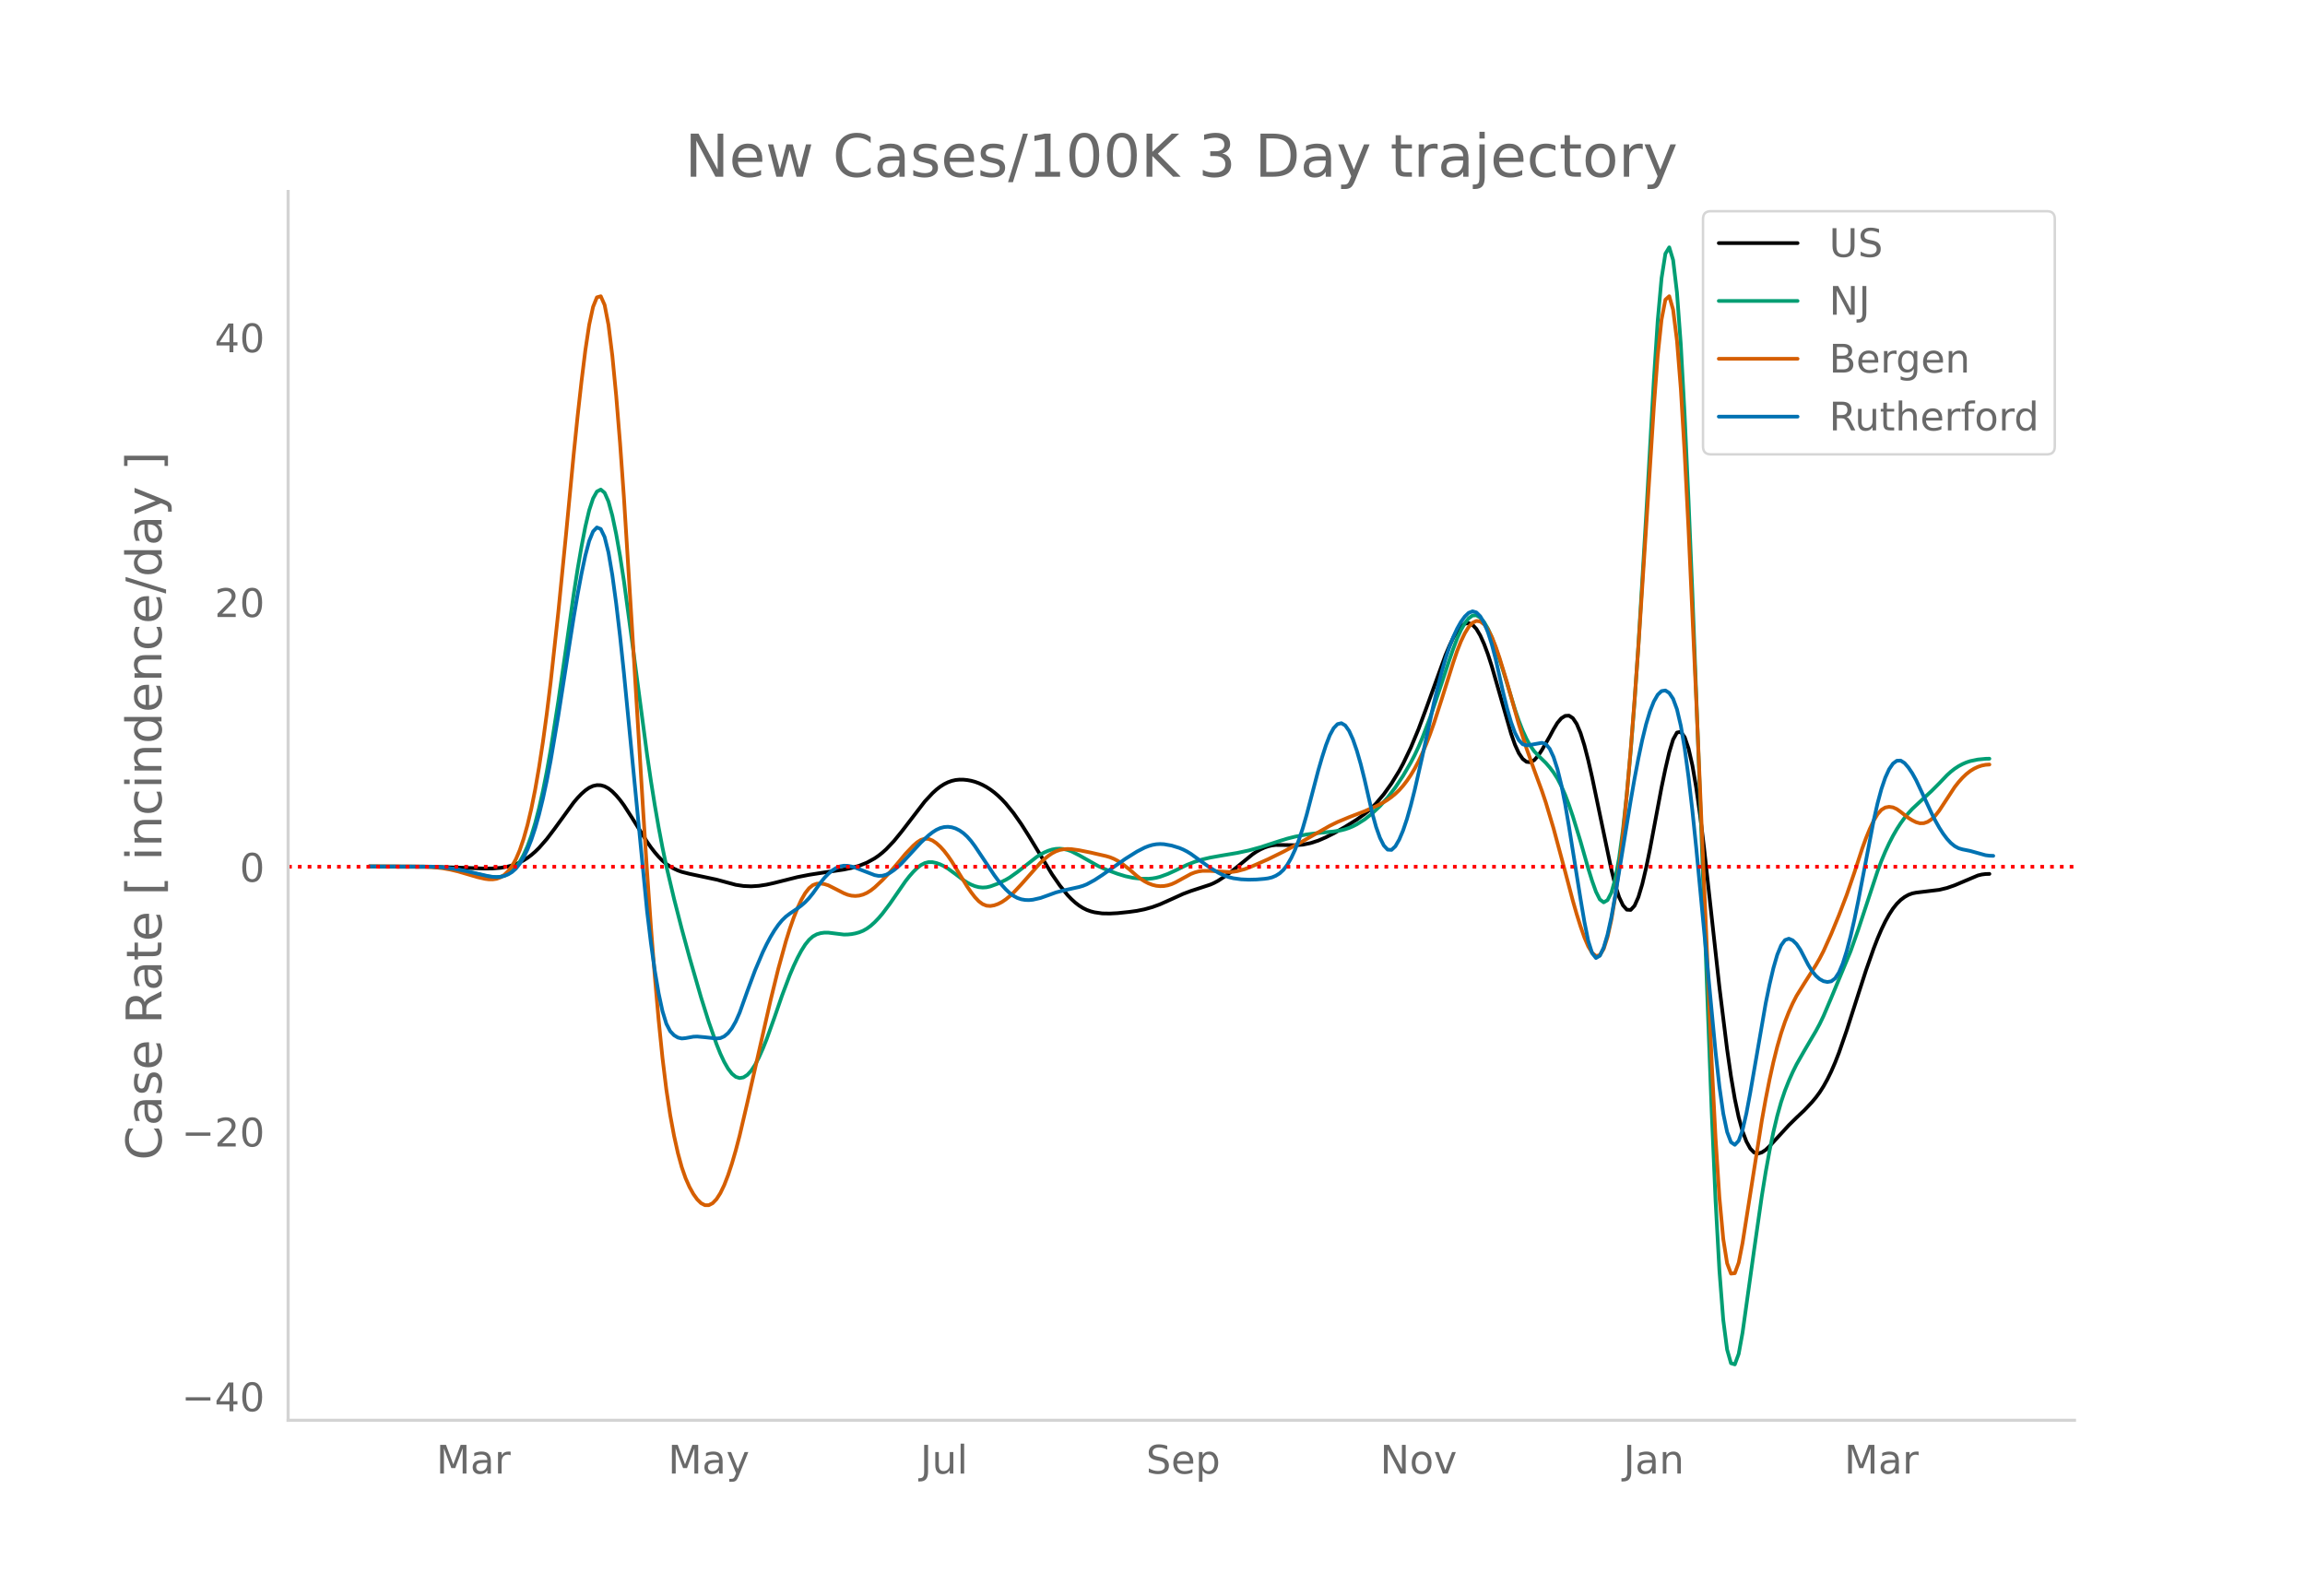 <svg height="864" viewBox="0 0 936 648" width="1248" xmlns="http://www.w3.org/2000/svg" xmlns:xlink="http://www.w3.org/1999/xlink"><defs><style>*{stroke-linecap:butt;stroke-linejoin:round}</style></defs><g id="figure_1"><path d="M0 648h936V0H0z" style="fill:#fff" id="patch_1"/><g id="axes_1"><path d="M117 576.72h725.4V77.76H117z" style="fill:none" id="patch_2"/><path clip-path="url(#p9ca3e050a8)" d="m149.973 351.934 26.629.089 9.398.28 10.965.39 3.133-.047 3.132-.24 3.133-.558 1.567-.417 1.566-.538 1.566-.689 1.567-.844 1.566-1.002 1.567-1.17 1.566-1.353 1.566-1.534 3.133-3.583 3.133-4.134 7.832-10.762 1.566-1.841 1.567-1.624 1.566-1.393 1.567-1.09 1.566-.722 1.566-.337 1.567.049 1.566.445 1.567.851 1.566 1.249 1.566 1.583 1.567 1.859 1.566 2.12 3.133 4.859 6.266 10.005 1.566 2.234 1.566 2.027 1.567 1.816 1.566 1.581 1.567 1.325 1.566 1.072 1.566.869 1.567.715 1.566.57 3.133.791 10.965 2.344 7.832 2.112 3.133.475 3.132.143 3.133-.205 3.133-.488 3.133-.7 9.398-2.36 4.7-.926 6.265-.98 7.832-1.153 3.133-.658 3.133-.895 3.132-1.254 3.133-1.734 1.567-1.074 1.566-1.24 1.566-1.408 3.133-3.299 3.133-3.845 9.398-12.233 3.133-3.371 1.567-1.433 1.566-1.219 1.566-.999 1.567-.78 1.566-.565 1.567-.357 1.566-.156 1.566.014 1.567.155 1.566.288 1.567.422 1.566.564 1.566.71 1.567.859 1.566 1.008 1.567 1.167 1.566 1.336 1.566 1.507 1.567 1.676 3.133 3.849 3.132 4.461 3.133 4.934 9.399 15.52 3.132 4.51 3.133 3.885 1.567 1.64 1.566 1.424 1.566 1.208 1.567.991 1.566.776 1.567.568 1.566.404 3.133.453 3.133.05 3.132-.165 4.7-.496 3.132-.435 3.133-.638 3.133-.877 3.133-1.148 4.699-2.101 4.7-2.135 3.132-1.173 7.832-2.562 1.566-.693 1.567-.836 3.133-2.049 3.132-2.377 7.832-6.406 1.567-1.05 1.566-.884 1.567-.72 1.566-.547 1.566-.37 1.567-.19 3.133.023 4.699.082 3.133-.221 3.132-.634 3.133-1.014 3.133-1.355 3.133-1.578 4.699-2.677 4.7-2.93 3.132-2.245 1.566-1.28 1.567-1.44 1.566-1.608 3.133-3.72 3.133-4.39 3.133-5.113 1.566-2.896 3.133-6.525 3.133-7.524 3.132-8.42 7.832-21.656 1.567-3.692 1.566-3.31 1.567-2.722 1.566-1.923 1.566-1.084 1.567-.23 1.566.688 1.567 1.675 1.566 2.647 1.566 3.487 1.567 4.192 1.566 4.87 7.832 27.34 1.567 4.48 1.566 3.435 1.566 2.315 1.567 1.205 1.566.151 1.567-.848 1.566-1.77 1.566-2.364 3.133-5.446 1.567-2.931 1.566-2.606 1.566-1.845 1.567-.998 1.566-.108 1.567 1.003 1.566 2.333 1.566 3.706 1.567 5.027 1.566 6.077 1.567 6.86 7.832 37.546 1.566 6.281 1.566 4.861 1.567 3.33 1.566 1.773 1.567.101 1.566-1.689 1.566-3.502 1.567-5.243 1.566-6.613 1.567-7.615 4.699-25.1 1.566-7.506 1.567-6.747 1.566-5.186 1.566-2.825 1.567-.303 1.566 2.196 1.567 4.581 1.566 6.855 1.566 9.104 1.567 11.24 1.566 12.807 3.133 28.353 3.133 28.498 3.133 25.314 1.566 10.913 1.566 9.211 1.567 7.427 1.566 5.687 1.567 4.168 1.566 2.868 1.566 1.612 1.567.419 1.566-.462 1.567-1.03 1.566-1.493 7.832-8.516 3.133-3.086 3.133-2.954 3.132-3.326 1.567-1.871 1.566-2.115 1.567-2.456 1.566-2.822 1.566-3.206 1.567-3.607 1.566-4.012 3.133-9.042 4.7-14.662 3.132-9.7 3.133-8.909 1.566-4.044 1.567-3.657 1.566-3.25 1.566-2.833 1.567-2.403 1.566-1.97 1.567-1.552 1.566-1.187 1.566-.882 1.567-.587 1.566-.318 9.399-1.138 3.132-.756 3.133-1.09 9.399-3.98 1.566-.386 1.566-.199 1.567-.052h0" style="fill:none;stroke:#000;stroke-linecap:round;stroke-width:1.5" id="line2d_1"/><path clip-path="url(#p9ca3e050a8)" d="m149.973 351.834 25.062.096 4.7.324 4.699.61 4.699.929 7.832 1.865 3.133.464 1.566.053 1.566-.158 1.567-.45 1.566-.757 1.567-1.094 1.566-1.57 1.566-2.182 1.567-2.824 1.566-3.486 1.567-4.26 1.566-5.145 1.566-6.05 1.567-6.957 1.566-7.865 1.567-8.774 3.132-19.888 3.133-21.561 3.133-22.015 1.566-10.04 1.567-9.118 1.566-8.11 1.567-6.665 1.566-4.782 1.566-2.811 1.567-.816 1.566 1.306 1.567 3.553 1.566 5.742 1.566 7.51 1.567 8.86 1.566 10.127 3.133 23.19 6.266 47.298 1.566 10.684 1.566 9.85 1.567 9.022 1.566 8.249 1.567 7.527 3.132 13.275 3.133 12.215 3.133 11.542 4.7 16.288 3.132 9.97 3.133 8.952 1.566 3.914 1.567 3.349 1.566 2.737 1.566 2.047 1.567 1.28 1.566.494 1.567-.28 1.566-1.01 1.566-1.693 1.567-2.367 1.566-3.012 1.567-3.516 1.566-3.88 3.133-8.723 3.133-9.05 3.132-8.284 1.567-3.667 1.566-3.31 1.567-2.935 1.566-2.48 1.566-1.94 1.567-1.384 1.566-.857 1.567-.465 1.566-.213 1.566.012 6.266.773 1.566-.025 1.567-.157 1.566-.29 1.567-.434 1.566-.633 1.566-.886 1.567-1.15 1.566-1.409 1.567-1.63 1.566-1.82 3.133-4.17 6.265-9.057 1.567-1.998 1.566-1.782 1.567-1.547 1.566-1.226 1.566-.815 1.567-.39 1.566.02 1.567.335 1.566.558 1.566.762 1.567.955 3.133 2.267 3.132 2.396 1.567 1.008 1.566.825 1.567.635 1.566.412 1.566.156 1.567-.106 1.566-.355 3.133-1.159 3.133-1.522 1.566-.919 3.133-2.232 7.832-6.126 1.566-1.001 1.567-.842 1.566-.678 1.567-.491 1.566-.282 1.566-.067 1.567.147 1.566.354 1.567.556 3.132 1.597 7.832 4.43 3.133 1.406 4.7 1.726 3.132.958 3.133.676 3.133.353 3.133.018 1.566-.142 1.566-.269 1.567-.4 3.133-1.146 3.132-1.427 4.7-2.291 3.132-1.224 3.133-.967 3.133-.738 4.7-.843 6.265-1.05 4.699-1.011 4.7-1.292 7.831-2.557 3.133-.963 3.133-.79 4.699-.887 4.7-.59 6.265-.62 3.133-.503 1.566-.409 1.566-.536 1.567-.665 1.566-.792 3.133-1.968 3.133-2.469 3.133-2.96 3.132-3.507 3.133-4.103 3.133-4.72 3.133-5.37 1.566-3.02 1.567-3.345 1.566-3.676 3.133-8.212 3.133-9.22 4.699-14.22 1.566-4.52 1.567-4.12 1.566-3.463 1.566-2.752 1.567-2.013 1.566-1.13 1.567-.102 1.566.933 1.566 1.858 1.567 2.674 1.566 3.469 1.567 4.212 3.132 9.651 4.7 15.471 1.566 4.562 1.566 3.99 1.567 3.412 1.566 2.817 1.567 2.202 1.566 1.652 3.133 3.046 1.566 1.81 1.567 2.057 1.566 2.455 1.566 3.008 1.567 3.59 1.566 4.154 1.567 4.606 3.132 10.228 3.133 10.98 1.567 5.026 1.566 4.403 1.566 3.121 1.567 1.18 1.566-.895 1.567-3.045 1.566-5.582 1.566-8.503 1.567-11.502 1.566-14.48 1.567-17.353 1.566-20.121 1.566-22.868 3.133-52.457 3.133-55.193 1.566-24.058 1.567-17.351 1.566-9.992 1.567-2.573 1.566 5.151 1.566 13.18 1.567 21.268 1.566 28.916 1.567 34.354 1.566 37.584 3.133 83.198 3.133 86.34 1.566 40.916 1.566 36.145 1.567 28.41 1.566 20.084 1.567 12.055 1.566 5.52 1.566.479 1.567-4.263 1.566-8.609 4.7-33.64 3.132-21.895 1.567-9.702 1.566-8.644 1.566-7.609 1.567-6.598 1.566-5.591 1.567-4.638 1.566-3.951 1.566-3.533 1.567-3.168 3.133-5.492 4.699-8 1.566-2.903 1.567-3.257 3.132-7.371 7.832-18.842 3.133-8.87 7.832-23.703 1.567-4.186 1.566-3.752 1.566-3.371 1.567-3.044 1.566-2.726 1.567-2.419 1.566-2.151 1.566-1.927 1.567-1.71 3.133-2.93 4.699-4.34 3.133-3.136 3.132-3.276 1.567-1.427 1.566-1.222 1.567-1.021 1.566-.842 1.566-.683 1.567-.529 3.133-.648 3.132-.301 1.567-.04h0" style="fill:none;stroke:#009e73;stroke-linecap:round;stroke-width:1.5" id="line2d_2"/><path clip-path="url(#p9ca3e050a8)" d="m149.973 351.772 21.93.09 4.699.32 3.132.386 3.133.558 3.133.733 4.7 1.378 3.132.926 3.133.715 1.566.198 1.567.004 1.566-.225 1.566-.574 1.567-1.042 1.566-1.533 1.567-2.062 1.566-2.775 1.566-3.674 1.567-4.61 1.566-5.568 1.567-6.638 1.566-7.818 1.566-9.02 1.567-10.226 1.566-11.452 1.567-12.698 3.132-28.712 3.133-31.55 3.133-32.767 1.566-15.204 1.567-14.02 1.566-12.658 1.567-10.395 1.566-7.233 1.566-3.892 1.567-.442 1.566 3.547 1.567 8.077 1.566 12.559 1.566 16.263 1.567 19.189 1.566 21.96 3.133 50.31 4.7 77.367 1.566 24.39 1.566 22.329 1.566 20.088 1.567 17.818 1.566 15.405 1.567 12.847 1.566 10.368 1.566 8.427 1.567 7.024 1.566 5.728 1.567 4.488 1.566 3.522 1.566 2.83 1.567 2.195 1.566 1.543 1.567.814 1.566.01 1.566-.81 1.567-1.63 1.566-2.443 1.567-3.248 1.566-4.037 1.566-4.745 1.567-5.37 1.566-5.98 3.133-13.405 9.398-41.42 3.133-12.766 3.133-11.36 1.566-5.011 1.567-4.477 1.566-3.93 1.567-3.368 1.566-2.724 1.566-2.002 1.567-1.263 1.566-.564 1.567-.064 1.566.237 1.566.497 3.133 1.58 3.133 1.61 1.566.627 1.567.382 1.566.118 1.567-.148 1.566-.419 1.566-.694 1.567-.97 1.566-1.233 3.133-2.938 3.133-3.317 3.133-3.638 3.132-3.768 3.133-3.28 1.567-1.367 1.566-1.005 1.566-.473 1.567.09 1.566.634 1.567 1.073 1.566 1.408 1.566 1.722 1.567 2.026 1.566 2.28 3.133 5.118 3.133 5.095 1.566 2.26 1.567 2.03 1.566 1.663 1.566 1.162 1.567.632 1.566.126 1.567-.269 1.566-.549 1.566-.808 1.567-1.059 1.566-1.273 1.567-1.453 3.132-3.332 7.832-8.836 1.567-1.46 1.566-1.287 1.567-1.07 1.566-.812 1.566-.548 1.567-.294 1.566-.093 1.567.054 3.132.44 4.7.95 6.265 1.432 1.567.463 1.566.632 1.566.816 1.567.996 3.133 2.437 3.132 2.738 1.567 1.19 1.566.999 1.567.806 1.566.6 1.566.382 1.567.16 1.566-.06 1.567-.277 1.566-.491 1.566-.704 6.266-3.448 1.566-.601 1.567-.417 1.566-.226 3.133.015 7.832.486 1.566-.129 1.567-.25 3.133-.843 3.132-1.223 6.266-2.773 6.266-3.077 6.265-3.358 7.832-4.475 4.7-2.67 3.132-1.53 4.7-1.963 6.265-2.406 4.7-2.072 3.132-1.615 1.566-.989 1.567-1.135 1.566-1.292 1.567-1.5 1.566-1.762 1.566-2.031 1.567-2.309 1.566-2.62 1.567-2.968 1.566-3.322 1.566-3.683 1.567-4.05 1.566-4.417 3.133-9.703 4.7-14.96 1.566-4.617 1.566-3.972 1.566-3.27 1.567-2.541 1.566-1.704 1.567-.754 1.566.214 1.566 1.167 1.567 2.104 1.566 3.036 1.567 3.921 1.566 4.567 3.133 10.303 4.699 16.662 3.133 9.801 3.133 8.812 3.132 8.497 1.567 4.656 3.133 10.485 4.699 17.482 3.133 11.893 1.566 5.451 1.566 4.992 1.567 4.476 1.566 3.669 1.567 2.573 1.566 1.328 1.566-.38 1.567-2.551 1.566-4.813 1.567-7.074 1.566-9.334 1.566-11.59 1.567-13.847 1.566-16.07 1.567-18.133 1.566-20.033 1.566-21.901 3.133-48.174 3.133-48.918 1.566-20.868 1.567-14.762 1.566-8.102 1.567-1.404 1.566 5.476 1.566 12.54 1.567 19.641 1.566 26.323 1.567 30.915 3.132 68.92 6.266 147.07 1.566 30.918 1.567 24.152 1.566 16.88 1.567 9.872 1.566 4.19 1.566-.168 1.567-4.26 1.566-8 7.832-49.735 1.567-8.726 1.566-7.917 1.566-7.098 1.567-6.27 1.566-5.439 1.567-4.639 1.566-3.994 1.566-3.505 1.567-3.048 3.133-5.05 4.699-7.396 1.566-2.714 1.567-3.035 3.132-6.966 3.133-7.616 3.133-8.2 3.133-9.116 3.133-9.617 1.566-4.313 1.566-3.82 1.567-3.292 1.566-2.614 1.567-1.782 1.566-.95 1.566-.28 1.567.23 1.566.708 1.567 1.133 3.132 2.439 1.567.977 1.566.771 1.567.432 1.566-.042 1.566-.543 1.567-1.04 1.566-1.526 1.567-2.001 6.265-9.568 1.567-1.988 1.566-1.754 1.566-1.496 1.567-1.233 1.566-.975 1.567-.739 1.566-.527 1.566-.318 1.567-.108h0" style="fill:none;stroke:#d55e00;stroke-linecap:round;stroke-width:1.5" id="line2d_3"/><path clip-path="url(#p9ca3e050a8)" d="m149.973 351.84 25.062.074 4.7.3 4.699.576 4.699.893 9.398 2.157 1.567.21 1.566.097 1.566-.094 1.567-.362 1.566-.645 1.567-.954 1.566-1.397 1.566-1.974 1.567-2.577 1.566-3.2 1.567-3.919 1.566-4.734 1.566-5.569 1.567-6.405 1.566-7.253 1.567-8.112 3.132-18.407 4.7-30.061 1.566-9.934 1.566-9.195 1.567-8.367 1.566-7.425 1.567-5.914 1.566-3.832 1.566-1.638 1.567.63 1.566 3.264 1.567 6.264 1.566 9.214 1.566 11.549 1.567 13.27 1.566 14.869 9.399 96.72 1.566 12.981 1.566 11.142 1.567 9.274 1.566 7.258 1.567 5.092 1.566 3.032 1.566 1.647 1.567.94 1.566.365 1.567-.146 3.132-.58 1.567-.06 3.133.28 4.699.52 1.566-.162 1.567-.701 1.566-1.308 1.566-1.995 1.567-2.762 1.566-3.546 3.133-8.752 3.133-8.435 3.133-7.388 1.566-3.244 1.566-2.93 1.567-2.61 1.566-2.267 1.567-1.897 1.566-1.524 1.566-1.187 3.133-2.12 1.567-1.176 1.566-1.365 1.566-1.644 1.567-1.94 3.133-4.376 1.566-1.934 1.566-1.633 1.567-1.327 1.566-1 1.567-.65 1.566-.298 1.566.039 1.567.294 1.566.471 7.832 3.022 1.567.302 1.566-.048 1.566-.424 1.567-.785 1.566-1.07 1.567-1.28 1.566-1.472 3.133-3.387 4.699-5.106 3.133-2.89 1.566-1.225 1.567-1.003 1.566-.714 1.566-.413 1.567-.11 1.566.191 1.567.491 1.566.791 1.566 1.095 1.567 1.424 1.566 1.777 1.567 2.106 4.699 7.035 3.133 4.697 1.566 2.13 1.566 1.936 1.567 1.731 1.566 1.474 1.567 1.166 1.566.848 1.566.538 1.567.274 1.566.056 1.567-.144 3.132-.71 3.133-1.112 3.133-1.144 3.133-.824 6.265-1.39 1.567-.465 1.566-.625 3.133-1.703 3.133-2.044 9.398-6.599 4.7-2.945 3.132-1.613 1.567-.617 1.566-.462 1.566-.282 1.567-.097 1.566.08 3.133.552 3.133.964 1.566.66 1.567.808 1.566.959 4.7 3.409 3.132 2.23 3.133 1.927 1.566.774 1.567.645 1.566.515 1.566.386 3.133.43 3.133.147 3.133-.078 3.133-.259 1.566-.214 1.566-.383 1.567-.657 1.566-.981 1.567-1.453 1.566-2.07 1.566-2.719 1.567-3.37 1.566-4.038 1.567-4.725 1.566-5.416 4.7-17.967 1.566-5.384 1.566-4.888 1.566-4.056 1.567-2.883 1.566-1.64 1.567-.373 1.566.917 1.566 2.21 1.567 3.469 1.566 4.538 1.567 5.422 1.566 6.27 3.133 13.676 1.566 5.656 1.567 4.401 1.566 3.116 1.566 1.682 1.567.096 1.566-1.461 1.567-2.732 1.566-3.715 1.566-4.643 1.567-5.526 1.566-6.2 3.133-13.743 4.7-21.783 1.566-6.478 1.566-5.97 1.566-5.385 1.567-4.725 1.566-4.054 1.567-3.406 1.566-2.78 1.566-2.159 1.567-1.496 1.566-.625 1.567.454 1.566 1.575 1.566 2.692 1.567 3.802 1.566 4.9 1.567 5.998 3.132 13.959 1.567 6.3 1.566 5.37 1.567 4.264 1.566 2.985 1.566 1.67 1.567.466 1.566-.196 4.7-.845 1.566.528 1.566 1.883 1.567 3.361 1.566 4.844 1.566 6.335 1.567 7.838 1.566 9.204 4.7 29.424 1.566 9.298 1.566 7.722 1.567 4.97 1.566 1.98 1.566-.913 1.567-3.331 1.566-5.272 1.567-7.12 1.566-8.801 6.266-38.432 1.566-8.986 1.566-8.254 1.567-7.429 1.566-6.416 1.567-5.217 1.566-3.981 1.566-2.744 1.567-1.498 1.566-.244 1.567 1.012 1.566 2.373 1.566 4.266 1.567 6.691 1.566 9.222 1.567 11.66 1.566 13.635 1.566 15.15 7.832 82.74 1.567 14.1 1.566 10.93 1.567 7.5 1.566 4.132 1.566 1.082 1.567-1.652 1.566-4.324 1.567-6.813 1.566-8.396 6.266-36.278 1.566-7.623 1.566-6.682 1.567-5.412 1.566-3.814 1.567-2.15 1.566-.56 1.566.664 1.567 1.523 1.566 2.31 3.133 6.038 1.566 2.561 1.567 1.95 1.566 1.379 1.567.844 1.566.316 1.566-.275 1.567-1.185 1.566-2.415 1.567-3.708 1.566-4.96 1.566-5.996 1.567-6.82 1.566-7.602 6.266-32.662 1.566-6.928 1.567-5.804 1.566-4.615 1.566-3.433 1.567-2.282 1.566-1.165 1.567-.054 1.566 1.004 1.566 1.8 1.567 2.33 1.566 2.812 3.133 6.688 3.133 6.724 1.566 3.1 1.567 2.78 1.566 2.438 1.566 2.087 1.567 1.7 1.566 1.277 1.567.847 1.566.46 3.133.63 6.265 1.747 1.567.196 1.566.06h0" style="fill:none;stroke:#0072b2;stroke-linecap:round;stroke-width:1.5" id="line2d_4"/><path clip-path="url(#p9ca3e050a8)" d="M117 351.966h725.4" style="fill:none;stroke:red;stroke-dasharray:1.5,2.475;stroke-dashoffset:0;stroke-width:1.5" id="line2d_5"/><path d="M117 576.72V77.76" style="fill:none;stroke:#d3d3d3;stroke-linecap:square;stroke-linejoin:miter;stroke-width:1.25" id="patch_3"/><path d="M117 576.72h725.4" style="fill:none;stroke:#d3d3d3;stroke-linecap:square;stroke-linejoin:miter;stroke-width:1.25" id="patch_4"/><g id="matplotlib.axis_1"><g id="xtick_1"><g style="fill:#696969" transform="matrix(.16 0 0 -.16 177.172 598.378)" id="text_1"><defs><path d="M9.813 72.906h14.703l18.593-49.61 18.703 49.61h14.704V0H66.89v64.016l-18.797-50h-9.907l-18.796 50V0H9.813z" id="DejaVuSans-77"/><path d="M34.281 27.484q-10.89 0-15.093-2.484-4.204-2.484-4.204-8.5 0-4.781 3.157-7.594 3.156-2.797 8.562-2.797 7.485 0 12 5.297 4.516 5.297 4.516 14.078v2zm17.922 3.72V0H43.22v8.297Q40.14 3.328 35.547.953q-4.594-2.375-11.234-2.375-8.391 0-13.36 4.719Q6 8.016 6 15.922q0 9.219 6.172 13.906 6.187 4.688 18.437 4.688h12.61v.89q0 6.203-4.078 9.594-4.078 3.39-11.453 3.39-4.688 0-9.141-1.124-4.438-1.125-8.531-3.375v8.312q4.921 1.906 9.562 2.844 4.64.953 9.031.953 11.875 0 17.735-6.156 5.86-6.14 5.86-18.64z" id="DejaVuSans-97"/><path d="M41.11 46.297q-1.516.875-3.297 1.281Q36.03 48 33.89 48q-7.625 0-11.703-4.953-4.079-4.953-4.079-14.234V0H9.08v54.688h9.03v-8.5q2.844 4.984 7.375 7.39Q30.031 56 36.531 56q.922 0 2.047-.125 1.125-.11 2.484-.36z" id="DejaVuSans-114"/></defs><use xlink:href="#DejaVuSans-77"/><use x="86.279" xlink:href="#DejaVuSans-97"/><use x="147.559" xlink:href="#DejaVuSans-114"/></g></g><g id="xtick_2"><g style="fill:#696969" transform="matrix(.16 0 0 -.16 271.276 598.378)" id="text_2"><defs><path d="M32.172-5.078q-3.797-9.766-7.422-12.735-3.61-2.984-9.656-2.984H7.906v7.516h5.282q3.703 0 5.75 1.765Q21-9.766 23.483-3.219l1.61 4.094-22.11 53.813H12.5l17.094-42.766 17.093 42.766h9.516z" id="DejaVuSans-121"/></defs><use xlink:href="#DejaVuSans-77"/><use x="86.279" xlink:href="#DejaVuSans-97"/><use x="147.559" xlink:href="#DejaVuSans-121"/></g></g><g id="xtick_3"><g style="fill:#696969" transform="matrix(.16 0 0 -.16 373.714 598.378)" id="text_3"><defs><path d="M9.813 72.906h9.859V5.078q0-13.187-5-19.14-5-5.954-16.094-5.954h-3.75v8.297h3.078q6.531 0 9.219 3.672Q9.813-4.39 9.813 5.078z" id="DejaVuSans-74"/><path d="M8.5 21.578v33.11h8.984V21.922q0-7.766 3.016-11.656 3.031-3.875 9.094-3.875 7.265 0 11.484 4.64 4.234 4.64 4.234 12.656v31h8.985V0h-8.984v8.406Q42.047 3.422 37.718 1q-4.313-2.422-10.032-2.422-9.421 0-14.312 5.86Q8.5 10.296 8.5 21.578zM31.11 56z" id="DejaVuSans-117"/><path d="M9.422 75.984h8.984V0H9.422z" id="DejaVuSans-108"/></defs><use xlink:href="#DejaVuSans-74"/><use x="29.492" xlink:href="#DejaVuSans-117"/><use x="92.871" xlink:href="#DejaVuSans-108"/></g></g><g id="xtick_4"><g style="fill:#696969" transform="matrix(.16 0 0 -.16 465.403 598.378)" id="text_4"><defs><path d="M53.516 70.516V60.89q-5.61 2.687-10.594 4-4.984 1.328-9.625 1.328-8.047 0-12.422-3.125t-4.375-8.89q0-4.845 2.906-7.313 2.907-2.453 11.016-3.97l5.953-1.218q11.031-2.11 16.281-7.406 5.25-5.297 5.25-14.172 0-10.61-7.11-16.078-7.093-5.469-20.812-5.469-5.172 0-11.015 1.172Q13.14.922 6.89 3.219v10.156q6-3.36 11.765-5.078 5.766-1.703 11.328-1.703 8.438 0 13.032 3.312 4.593 3.328 4.593 9.485 0 5.359-3.297 8.39-3.296 3.032-10.812 4.547L27.484 33.5q-11.03 2.188-15.968 6.875-4.922 4.688-4.922 13.047 0 9.672 6.812 15.234 6.813 5.563 18.766 5.563 5.14 0 10.453-.938 5.328-.922 10.89-2.765z" id="DejaVuSans-83"/><path d="M56.203 29.594v-4.39H14.891q.593-9.282 5.593-14.142 5-4.859 13.938-4.859 5.172 0 10.031 1.266 4.86 1.265 9.656 3.812v-8.5Q49.266.734 44.187-.344 39.11-1.422 33.892-1.422q-13.094 0-20.735 7.61-7.64 7.625-7.64 20.625 0 13.421 7.25 21.296Q20.016 56 32.328 56q11.031 0 17.453-7.11 6.422-7.093 6.422-19.296zm-8.984 2.64q-.094 7.36-4.125 11.75-4.032 4.407-10.672 4.407-7.516 0-12.031-4.25-4.516-4.25-5.203-11.97z" id="DejaVuSans-101"/><path d="M18.11 8.203v-29H9.077v75.484h9.031v-8.296q2.844 4.875 7.157 7.234Q29.594 56 35.594 56q9.968 0 16.187-7.906 6.235-7.907 6.235-20.797T51.78 6.484q-6.218-7.906-16.187-7.906-6 0-10.328 2.375-4.313 2.375-7.157 7.25zm30.578 19.094q0 9.906-4.079 15.547-4.078 5.64-11.203 5.64-7.14 0-11.218-5.64-4.079-5.64-4.079-15.547 0-9.906 4.078-15.547 4.079-5.64 11.22-5.64 7.124 0 11.202 5.64t4.078 15.547z" id="DejaVuSans-112"/></defs><use xlink:href="#DejaVuSans-83"/><use x="63.477" xlink:href="#DejaVuSans-101"/><use x="125" xlink:href="#DejaVuSans-112"/></g></g><g id="xtick_5"><g style="fill:#696969" transform="matrix(.16 0 0 -.16 560.419 598.378)" id="text_5"><defs><path d="M9.813 72.906h13.28l32.329-60.984v60.984h9.562V0h-13.28L19.39 60.984V0H9.813z" id="DejaVuSans-78"/><path d="M30.61 48.39q-7.22 0-11.422-5.64-4.204-5.64-4.204-15.453 0-9.813 4.172-15.453 4.188-5.64 11.453-5.64 7.188 0 11.375 5.655 4.203 5.672 4.203 15.438 0 9.719-4.203 15.406-4.187 5.688-11.375 5.688zm0 7.61q11.718 0 18.406-7.625 6.703-7.61 6.703-21.078 0-13.422-6.703-21.078-6.688-7.64-18.407-7.64-11.765 0-18.437 7.64-6.656 7.656-6.656 21.078 0 13.469 6.656 21.078Q18.844 56 30.609 56z" id="DejaVuSans-111"/><path d="M2.984 54.688H12.5L29.594 8.797l17.093 45.89h9.516L35.687 0H23.485z" id="DejaVuSans-118"/></defs><use xlink:href="#DejaVuSans-78"/><use x="74.805" xlink:href="#DejaVuSans-111"/><use x="135.986" xlink:href="#DejaVuSans-118"/></g></g><g id="xtick_6"><g style="fill:#696969" transform="matrix(.16 0 0 -.16 659.252 598.378)" id="text_6"><defs><path d="M54.89 33.016V0h-8.984v32.719q0 7.765-3.031 11.61-3.031 3.858-9.078 3.858-7.281 0-11.484-4.64-4.204-4.625-4.204-12.64V0H9.08v54.688h9.03v-8.5q3.235 4.937 7.594 7.374Q30.078 56 35.797 56q9.422 0 14.25-5.828 4.844-5.828 4.844-17.156z" id="DejaVuSans-110"/></defs><use xlink:href="#DejaVuSans-74"/><use x="29.492" xlink:href="#DejaVuSans-97"/><use x="90.771" xlink:href="#DejaVuSans-110"/></g></g><g id="xtick_7"><g style="fill:#696969" transform="matrix(.16 0 0 -.16 748.908 598.378)" id="text_7"><use xlink:href="#DejaVuSans-77"/><use x="86.279" xlink:href="#DejaVuSans-97"/><use x="147.559" xlink:href="#DejaVuSans-114"/></g></g></g><g id="matplotlib.axis_2"><g id="ytick_1"><g style="fill:#696969" transform="matrix(.16 0 0 -.16 73.733 573.061)" id="text_8"><defs><path d="M10.594 35.5h62.593v-8.297H10.594z" id="DejaVuSans-8722"/><path d="M37.797 64.313 12.89 25.39h24.906zm-2.594 8.593H47.61V25.391h10.407v-8.203H47.609V0h-9.812v17.188H4.89v9.515z" id="DejaVuSans-52"/><path d="M31.781 66.406q-7.61 0-11.453-7.5Q16.5 51.422 16.5 36.375q0-14.984 3.828-22.484 3.844-7.5 11.453-7.5 7.672 0 11.5 7.5 3.844 7.5 3.844 22.484 0 15.047-3.844 22.531-3.828 7.5-11.5 7.5zm0 7.813q12.266 0 18.735-9.703 6.468-9.688 6.468-28.141 0-18.406-6.468-28.11-6.47-9.687-18.735-9.687-12.25 0-18.718 9.688-6.47 9.703-6.47 28.109 0 18.453 6.47 28.14Q19.53 74.22 31.78 74.22z" id="DejaVuSans-48"/></defs><use xlink:href="#DejaVuSans-8722"/><use x="83.789" xlink:href="#DejaVuSans-52"/><use x="147.412" xlink:href="#DejaVuSans-48"/></g></g><g id="ytick_2"><g style="fill:#696969" transform="matrix(.16 0 0 -.16 73.733 465.553)" id="text_9"><defs><path d="M19.188 8.297h34.421V0H7.33v8.297q5.609 5.812 15.296 15.594 9.703 9.797 12.188 12.64 4.734 5.313 6.609 9 1.89 3.688 1.89 7.25 0 5.813-4.078 9.469-4.078 3.672-10.625 3.672-4.64 0-9.797-1.61-5.14-1.609-11-4.89v9.969Q13.767 71.78 18.938 73q5.188 1.219 9.485 1.219 11.328 0 18.062-5.672 6.735-5.656 6.735-15.125 0-4.5-1.688-8.531-1.672-4.016-6.125-9.485-1.218-1.422-7.765-8.187-6.532-6.766-18.453-18.922z" id="DejaVuSans-50"/></defs><use xlink:href="#DejaVuSans-8722"/><use x="83.789" xlink:href="#DejaVuSans-50"/><use x="147.412" xlink:href="#DejaVuSans-48"/></g></g><g id="ytick_3"><use xlink:href="#DejaVuSans-48" style="fill:#696969" transform="matrix(.16 0 0 -.16 97.32 358.045)" id="text_10"/></g><g id="ytick_4"><g style="fill:#696969" transform="matrix(.16 0 0 -.16 87.14 250.536)" id="text_11"><use xlink:href="#DejaVuSans-50"/><use x="63.623" xlink:href="#DejaVuSans-48"/></g></g><g id="ytick_5"><g style="fill:#696969" transform="matrix(.16 0 0 -.16 87.14 143.028)" id="text_12"><use xlink:href="#DejaVuSans-52"/><use x="63.623" xlink:href="#DejaVuSans-48"/></g></g><g style="fill:#696969" transform="matrix(0 -.2 -.2 0 65.573 471.138)" id="text_13"><defs><path d="M64.406 67.281v-10.39q-4.984 4.64-10.625 6.922-5.64 2.296-11.984 2.296-12.5 0-19.14-7.64-6.641-7.64-6.641-22.094 0-14.406 6.64-22.047 6.64-7.64 19.14-7.64 6.345 0 11.985 2.296 5.64 2.297 10.625 6.938V5.609Q59.234 2.094 53.437.33q-5.78-1.75-12.218-1.75-16.563 0-26.094 10.124-9.516 10.14-9.516 27.672 0 17.578 9.516 27.703 9.531 10.14 26.094 10.14 6.531 0 12.312-1.734 5.797-1.734 10.875-5.203z" id="DejaVuSans-67"/><path d="M44.281 53.078v-8.5q-3.797 1.953-7.906 2.922-4.094.984-8.5.984-6.688 0-10.031-2.047-3.344-2.046-3.344-6.156 0-3.125 2.39-4.906 2.391-1.781 9.626-3.39l3.078-.688q9.562-2.047 13.593-5.781 4.032-3.735 4.032-10.422 0-7.625-6.032-12.078-6.03-4.438-16.578-4.438-4.39 0-9.156.86Q10.688.296 5.422 2v9.281q4.984-2.594 9.812-3.89 4.829-1.282 9.579-1.282 6.343 0 9.75 2.172 3.421 2.172 3.421 6.125 0 3.656-2.468 5.61-2.453 1.953-10.813 3.765l-3.125.735q-8.344 1.75-12.062 5.39-3.704 3.64-3.704 9.985 0 7.718 5.47 11.906Q16.75 56 26.811 56q4.97 0 9.36-.734 4.406-.72 8.11-2.188z" id="DejaVuSans-115"/><path d="M44.39 34.188q3.172-1.079 6.172-4.594 3-3.516 6.032-9.672L66.609 0H56l-9.313 18.703q-3.624 7.328-7.015 9.719-3.39 2.39-9.25 2.39h-10.75V0h-9.86v72.906h22.266q12.5 0 18.656-5.234 6.157-5.219 6.157-15.766 0-6.89-3.203-11.437-3.204-4.532-9.297-6.282zM19.673 64.797V38.922h12.406q7.125 0 10.766 3.297 3.64 3.297 3.64 9.687 0 6.39-3.64 9.64-3.64 3.25-10.766 3.25z" id="DejaVuSans-82"/><path d="M18.313 70.219V54.688h18.5v-6.985h-18.5V18.016q0-6.688 1.828-8.594 1.828-1.906 7.453-1.906h9.218V0h-9.218q-10.407 0-14.36 3.875-3.953 3.89-3.953 14.14v29.688H2.687v6.984h6.594V70.22z" id="DejaVuSans-116"/><path d="M8.594 75.984h20.703V69H17.578V-6.203h11.719v-6.984H8.594z" id="DejaVuSans-91"/><path d="M9.422 54.688h8.984V0H9.422zm0 21.296h8.984v-11.39H9.422z" id="DejaVuSans-105"/><path d="M48.781 52.594v-8.407q-3.812 2.11-7.64 3.157-3.828 1.047-7.735 1.047-8.75 0-13.593-5.547-4.829-5.532-4.829-15.547 0-10.016 4.829-15.563 4.843-5.53 13.593-5.53 3.907 0 7.735 1.046 3.828 1.047 7.64 3.156V2.094Q45.016.344 40.984-.531q-4.015-.89-8.562-.89-12.36 0-19.64 7.765-7.266 7.765-7.266 20.953 0 13.375 7.343 21.031Q20.22 56 33.016 56q4.14 0 8.093-.86 3.953-.843 7.672-2.546z" id="DejaVuSans-99"/><path d="M45.406 46.39v29.594h8.985V0h-8.985v8.203Q42.578 3.328 38.25.953q-4.313-2.375-10.375-2.375-9.906 0-16.14 7.906-6.22 7.922-6.22 20.813 0 12.89 6.22 20.797Q17.968 56 27.874 56q6.063 0 10.375-2.375 4.328-2.36 7.156-7.234zm-30.61-19.093q0-9.906 4.079-15.547 4.078-5.64 11.203-5.64 7.125 0 11.219 5.64 4.11 5.64 4.11 15.547 0 9.906-4.11 15.547-4.094 5.64-11.219 5.64-7.125 0-11.203-5.64-4.078-5.64-4.078-15.547z" id="DejaVuSans-100"/><path d="M25.39 72.906h8.297L8.297-9.28H0z" id="DejaVuSans-47"/><path d="M30.422 75.984v-89.171H9.719v6.984H21.39V69H9.719v6.984z" id="DejaVuSans-93"/></defs><use xlink:href="#DejaVuSans-67"/><use x="69.824" xlink:href="#DejaVuSans-97"/><use x="131.104" xlink:href="#DejaVuSans-115"/><use x="183.203" xlink:href="#DejaVuSans-101"/><use x="244.727" xlink:href="#DejaVuSans-32"/><use x="276.514" xlink:href="#DejaVuSans-82"/><use x="343.746" xlink:href="#DejaVuSans-97"/><use x="405.025" xlink:href="#DejaVuSans-116"/><use x="444.234" xlink:href="#DejaVuSans-101"/><use x="505.758" xlink:href="#DejaVuSans-32"/><use x="537.545" xlink:href="#DejaVuSans-91"/><use x="576.559" xlink:href="#DejaVuSans-32"/><use x="608.346" xlink:href="#DejaVuSans-105"/><use x="636.129" xlink:href="#DejaVuSans-110"/><use x="699.508" xlink:href="#DejaVuSans-99"/><use x="754.488" xlink:href="#DejaVuSans-105"/><use x="782.271" xlink:href="#DejaVuSans-110"/><use x="845.65" xlink:href="#DejaVuSans-100"/><use x="909.127" xlink:href="#DejaVuSans-101"/><use x="970.65" xlink:href="#DejaVuSans-110"/><use x="1034.029" xlink:href="#DejaVuSans-99"/><use x="1089.01" xlink:href="#DejaVuSans-101"/><use x="1150.533" xlink:href="#DejaVuSans-47"/><use x="1184.225" xlink:href="#DejaVuSans-100"/><use x="1247.701" xlink:href="#DejaVuSans-97"/><use x="1308.98" xlink:href="#DejaVuSans-121"/><use x="1368.16" xlink:href="#DejaVuSans-32"/><use x="1399.947" xlink:href="#DejaVuSans-93"/></g></g><g style="fill:#696969" transform="matrix(.24 0 0 -.24 278.113 71.76)" id="text_14"><defs><path d="M4.203 54.688h8.985l11.234-42.672 11.172 42.672h10.593l11.235-42.672 11.187 42.672h8.985L63.28 0H52.688L40.922 44.828 29.109 0H18.5z" id="DejaVuSans-119"/><path d="M12.406 8.297h16.11v55.625l-17.532-3.516v8.985l17.438 3.515h9.86V8.296H54.39V0H12.406z" id="DejaVuSans-49"/><path d="M9.813 72.906h9.859V42.094L52.39 72.906h12.703L28.906 38.922 67.672 0H54.688L19.672 35.11V0h-9.86z" id="DejaVuSans-75"/><path d="M40.578 39.313Q47.656 37.797 51.625 33q3.984-4.781 3.984-11.813 0-10.78-7.422-16.703-7.421-5.906-21.093-5.906-4.578 0-9.438.906-4.86.907-10.031 2.72v9.515q4.094-2.39 8.969-3.61 4.89-1.218 10.218-1.218 9.266 0 14.125 3.656 4.86 3.656 4.86 10.64 0 6.454-4.516 10.079-4.515 3.64-12.562 3.64h-8.5v8.11h8.89q7.266 0 11.125 2.906 3.86 2.906 3.86 8.375 0 5.61-3.985 8.61-3.968 3.015-11.39 3.015-4.063 0-8.703-.89-4.641-.876-10.203-2.72v8.782q5.624 1.562 10.53 2.344 4.907.78 9.25.78 11.235 0 17.766-5.109 6.547-5.093 6.547-13.78 0-6.063-3.468-10.235-3.47-4.172-9.86-5.782z" id="DejaVuSans-51"/><path d="M19.672 64.797V8.109h11.922q15.093 0 22.093 6.829 7 6.843 7 21.593 0 14.64-7 21.453-7 6.813-22.093 6.813zm-9.86 8.11h20.266q21.188 0 31.094-8.813 9.922-8.813 9.922-27.563 0-18.86-9.969-27.703Q51.172 0 30.078 0H9.813z" id="DejaVuSans-68"/><path d="M9.422 54.688h8.984V-.984q0-10.438-3.984-15.125-3.969-4.688-12.813-4.688h-3.421v7.61H.594q5.125 0 6.968 2.374 1.86 2.36 1.86 9.829zm0 21.296h8.984v-11.39H9.422z" id="DejaVuSans-106"/></defs><use xlink:href="#DejaVuSans-78"/><use x="74.805" xlink:href="#DejaVuSans-101"/><use x="136.328" xlink:href="#DejaVuSans-119"/><use x="218.115" xlink:href="#DejaVuSans-32"/><use x="249.902" xlink:href="#DejaVuSans-67"/><use x="319.727" xlink:href="#DejaVuSans-97"/><use x="381.006" xlink:href="#DejaVuSans-115"/><use x="433.105" xlink:href="#DejaVuSans-101"/><use x="494.629" xlink:href="#DejaVuSans-115"/><use x="546.729" xlink:href="#DejaVuSans-47"/><use x="580.42" xlink:href="#DejaVuSans-49"/><use x="644.043" xlink:href="#DejaVuSans-48"/><use x="707.666" xlink:href="#DejaVuSans-48"/><use x="771.289" xlink:href="#DejaVuSans-75"/><use x="836.865" xlink:href="#DejaVuSans-32"/><use x="868.652" xlink:href="#DejaVuSans-51"/><use x="932.275" xlink:href="#DejaVuSans-32"/><use x="964.063" xlink:href="#DejaVuSans-68"/><use x="1041.064" xlink:href="#DejaVuSans-97"/><use x="1102.344" xlink:href="#DejaVuSans-121"/><use x="1161.523" xlink:href="#DejaVuSans-32"/><use x="1193.311" xlink:href="#DejaVuSans-116"/><use x="1232.52" xlink:href="#DejaVuSans-114"/><use x="1273.633" xlink:href="#DejaVuSans-97"/><use x="1334.912" xlink:href="#DejaVuSans-106"/><use x="1362.695" xlink:href="#DejaVuSans-101"/><use x="1424.219" xlink:href="#DejaVuSans-99"/><use x="1479.199" xlink:href="#DejaVuSans-116"/><use x="1518.408" xlink:href="#DejaVuSans-111"/><use x="1579.59" xlink:href="#DejaVuSans-114"/><use x="1620.703" xlink:href="#DejaVuSans-121"/></g><g id="legend_1"><path d="M694.75 184.5H831.2q3.2 0 3.2-3.2V88.96q0-3.2-3.2-3.2H694.75q-3.2 0-3.2 3.2v92.34q0 3.2 3.2 3.2z" style="fill:none;opacity:.8;stroke:#ccc;stroke-linejoin:miter" id="patch_5"/><path d="M697.95 98.718h32" style="fill:none;stroke:#000;stroke-linecap:round;stroke-width:1.5" id="line2d_6"/><g style="fill:#696969" transform="matrix(.16 0 0 -.16 742.75 104.317)" id="text_15"><defs><path d="M8.688 72.906h9.921V28.61q0-11.718 4.235-16.875 4.25-5.14 13.781-5.14 9.469 0 13.719 5.14 4.25 5.157 4.25 16.875v44.297H64.5V27.391q0-14.25-7.063-21.532-7.046-7.28-20.812-7.28-13.828 0-20.89 7.28-7.047 7.282-7.047 21.532z" id="DejaVuSans-85"/></defs><use xlink:href="#DejaVuSans-85"/><use x="73.193" xlink:href="#DejaVuSans-83"/></g><path d="M697.95 122.203h32" style="fill:none;stroke:#009e73;stroke-linecap:round;stroke-width:1.5" id="line2d_8"/><g style="fill:#696969" transform="matrix(.16 0 0 -.16 742.75 127.802)" id="text_16"><use xlink:href="#DejaVuSans-78"/><use x="74.805" xlink:href="#DejaVuSans-74"/></g><path d="M697.95 145.688h32" style="fill:none;stroke:#d55e00;stroke-linecap:round;stroke-width:1.5" id="line2d_10"/><g style="fill:#696969" transform="matrix(.16 0 0 -.16 742.75 151.287)" id="text_17"><defs><path d="M19.672 34.813V8.108H35.5q7.953 0 11.781 3.297 3.844 3.297 3.844 10.078 0 6.844-3.844 10.078-3.828 3.25-11.781 3.25zm0 29.984V42.828h14.61q7.218 0 10.75 2.703 3.546 2.719 3.546 8.282 0 5.515-3.547 8.25-3.531 2.734-10.75 2.734zm-9.86 8.11h25.204q11.28 0 17.375-4.688Q58.5 63.53 58.5 54.89q0-6.703-3.125-10.657-3.125-3.953-9.188-4.922 7.282-1.562 11.313-6.53 4.031-4.954 4.031-12.376 0-9.765-6.64-15.093Q48.25 0 35.984 0H9.812z" id="DejaVuSans-66"/><path d="M45.406 27.984q0 9.766-4.031 15.125-4.016 5.375-11.297 5.375-7.219 0-11.25-5.375-4.031-5.359-4.031-15.125 0-9.718 4.031-15.093t11.25-5.375q7.281 0 11.297 5.375 4.031 5.375 4.031 15.093zm8.985-21.203q0-13.953-6.203-20.765Q42-20.797 29.203-20.797q-4.734 0-8.937.703-4.203.703-8.157 2.172v8.735q3.954-2.141 7.813-3.157 3.86-1.031 7.86-1.031 8.843 0 13.234 4.61 4.39 4.609 4.39 13.937v4.453q-2.781-4.844-7.125-7.234Q33.938 0 27.875 0 17.828 0 11.672 7.656q-6.156 7.672-6.156 20.328 0 12.688 6.156 20.344Q17.828 56 27.875 56q6.063 0 10.406-2.39 4.344-2.391 7.125-7.22v8.297h8.985z" id="DejaVuSans-103"/></defs><use xlink:href="#DejaVuSans-66"/><use x="68.604" xlink:href="#DejaVuSans-101"/><use x="130.127" xlink:href="#DejaVuSans-114"/><use x="169.49" xlink:href="#DejaVuSans-103"/><use x="232.967" xlink:href="#DejaVuSans-101"/><use x="294.49" xlink:href="#DejaVuSans-110"/></g><path d="M697.95 169.173h32" style="fill:none;stroke:#0072b2;stroke-linecap:round;stroke-width:1.5" id="line2d_12"/><g style="fill:#696969" transform="matrix(.16 0 0 -.16 742.75 174.773)" id="text_18"><defs><path d="M54.89 33.016V0h-8.984v32.719q0 7.765-3.031 11.61-3.031 3.858-9.078 3.858-7.281 0-11.484-4.64-4.204-4.625-4.204-12.64V0H9.08v75.984h9.03V46.188q3.235 4.937 7.594 7.374Q30.078 56 35.797 56q9.422 0 14.25-5.828 4.844-5.828 4.844-17.156z" id="DejaVuSans-104"/><path d="M37.11 75.984V68.5h-8.594q-4.828 0-6.72-1.953-1.874-1.953-1.874-7.031v-4.828h14.797v-6.985H19.922V0H10.89v47.703H2.297v6.984h8.594V58.5q0 9.125 4.25 13.297 4.25 4.187 13.468 4.187z" id="DejaVuSans-102"/></defs><use xlink:href="#DejaVuSans-82"/><use x="64.982" xlink:href="#DejaVuSans-117"/><use x="128.361" xlink:href="#DejaVuSans-116"/><use x="167.57" xlink:href="#DejaVuSans-104"/><use x="230.949" xlink:href="#DejaVuSans-101"/><use x="292.473" xlink:href="#DejaVuSans-114"/><use x="333.586" xlink:href="#DejaVuSans-102"/><use x="368.791" xlink:href="#DejaVuSans-111"/><use x="429.973" xlink:href="#DejaVuSans-114"/><use x="469.336" xlink:href="#DejaVuSans-100"/></g></g></g></g><defs><clipPath id="p9ca3e050a8"><path d="M117 77.76h725.4v498.96H117z"/></clipPath></defs></svg>